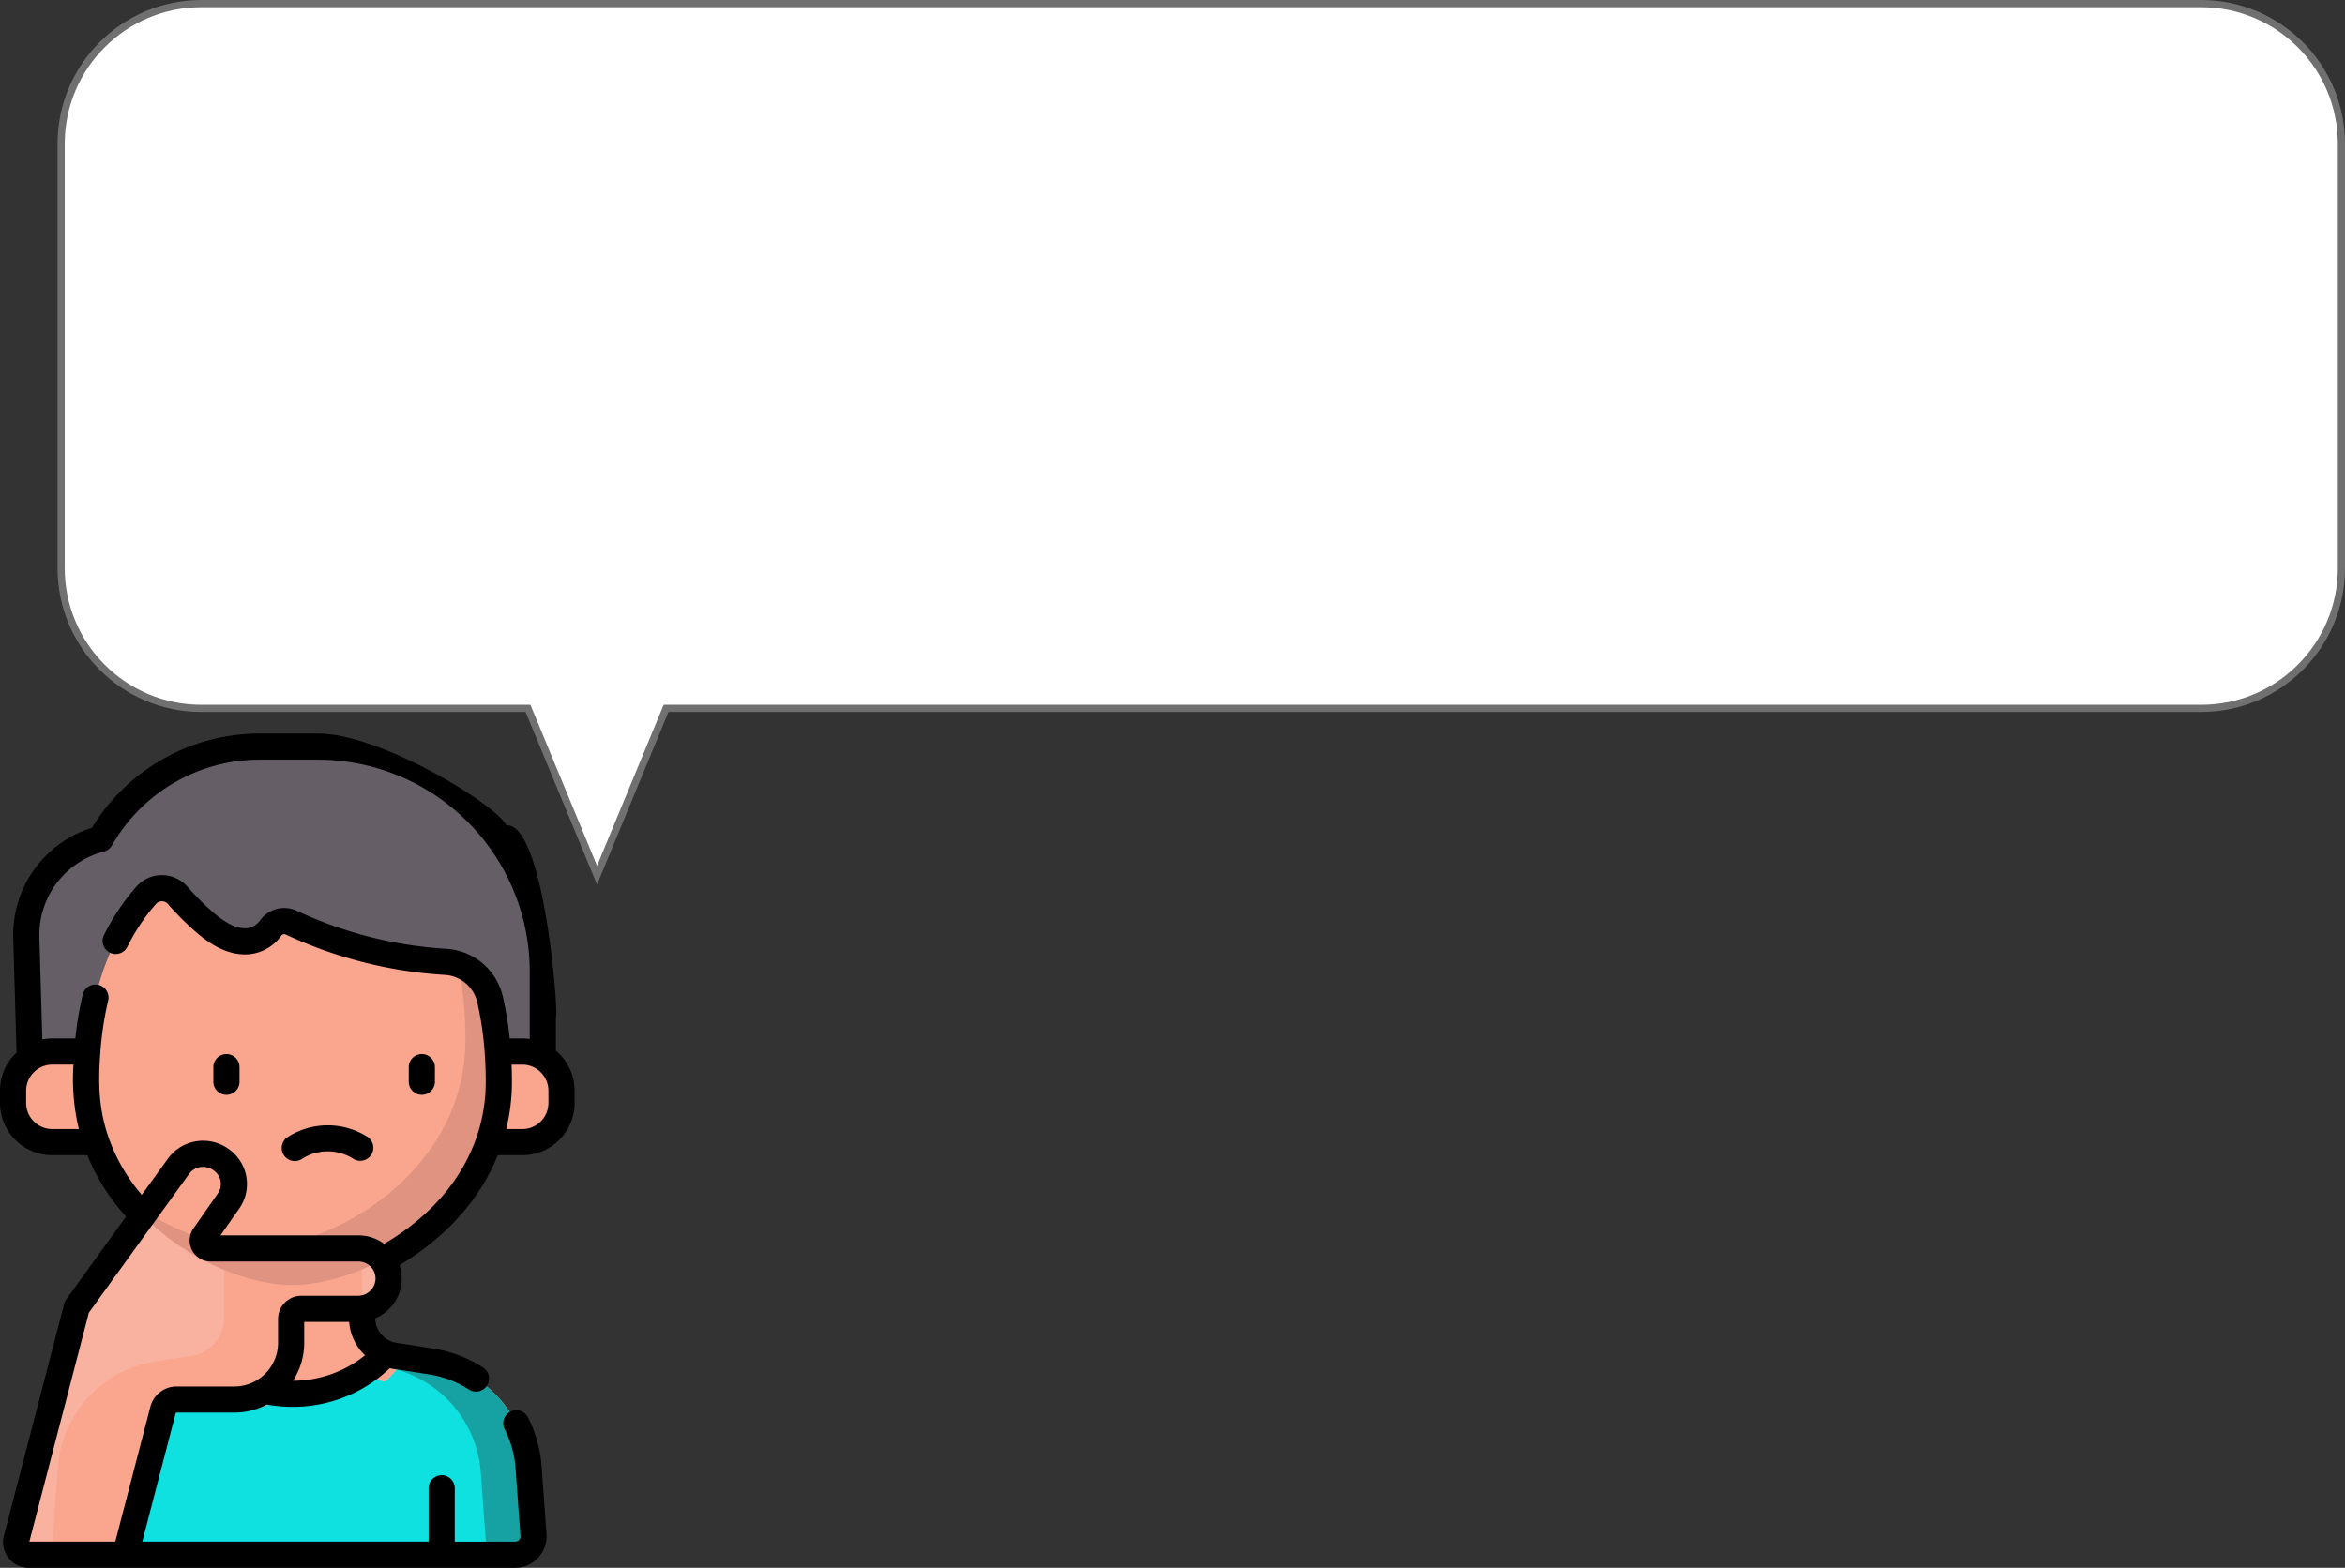 <svg xmlns="http://www.w3.org/2000/svg" width="326" height="218.001" viewBox="0 0 326 218.001">
  <rect x="0" y="0" width="326" height="218.001" fill="#333333" stroke="none"/>
  <g id="_102" data-name="102" transform="translate(-26 -79)">
    <g id="Group_133" data-name="Group 133" transform="translate(26 181)">
      <path id="Path_86" data-name="Path 86" d="M59.4,326.975a1.935,1.935,0,0,1,1.872-1.448h8.044a7.89,7.89,0,0,0,7.89-7.89v-3.316a1.406,1.406,0,0,1,1.406-1.406h5.152a5.305,5.305,0,0,1-.814-2.822V304.52H66.036a1.117,1.117,0,0,1-.916-1.758l3.39-4.844a4.117,4.117,0,0,0-.95-5.678l-.087-.063a4.251,4.251,0,0,0-3.672-.651v18.567a5.325,5.325,0,0,1-4.5,5.263l-5.1.8a16.023,16.023,0,0,0-8.851,4.49l-5.468,21.037-.1,1.337H55.228Z" transform="translate(-32.613 -228.838)" fill="#e09380"/>
      <path id="Path_88" data-name="Path 88" d="M61.273,399.676h8.044a7.892,7.892,0,0,0,7.425-5.218,18.168,18.168,0,0,1-3.462.336,17.572,17.572,0,0,1-12.937-5.562c-3.084,1.144-9.495.077-15,5.563l-5.468,21.037-.1,1.337H55.229L59.4,401.124a1.934,1.934,0,0,1,1.872-1.448Z" transform="translate(-32.613 -302.987)" fill="#8cc951"/>
      <path id="Path_95" data-name="Path 95" d="M34.659,330.243l5.23-20.118a1.95,1.95,0,0,1,1.888-1.46h8.031a7.89,7.89,0,0,0,7.89-7.89V297.46a1.406,1.406,0,0,1,1.406-1.406h7.842a4.267,4.267,0,0,0,4.305-4.161,4.2,4.2,0,0,0-4.2-4.235H46.529a1.117,1.117,0,0,1-.916-1.758L49,281.056a4.116,4.116,0,0,0-.95-5.678l-.087-.063a4.24,4.24,0,0,0-5.94.937c-2.422,3.358-13.066,18.1-14.118,19.555l-8.384,32.255a1.743,1.743,0,0,0,1.687,2.182H34.66Z" transform="translate(-17.226 -216.061)" fill="#f9b1a0"/>
      <path id="Path_85" data-name="Path 85" d="M104.219,343.011H39.776l.887-12.172a16.052,16.052,0,0,1,13.531-14.693l5.1-.8a5.325,5.325,0,0,0,4.5-5.263V291.35H82.949v18.733a5.328,5.328,0,0,0,4.5,5.263l5.106.8a16.05,16.05,0,0,1,13.528,14.693l.687,9.424a2.562,2.562,0,0,1-2.556,2.748Z" transform="translate(-32.613 -228.828)" fill="#faa68e"/>
      <path id="Path_87" data-name="Path 87" d="M99.239,414.834H39.776l7.141-2.535c.5-6.873-.251-17.045,6.56-18.111h4.311c.334-.053-.307.114,0,0,2.908,3.145,14.644-4.142,19.4-4.142,4.786,0,2.574,2.135,5.484-1.041a4.927,4.927,0,0,0,1.094.3l4.711.738A14.809,14.809,0,0,1,100.963,403.6l.634,8.7a2.365,2.365,0,0,1-2.358,2.535Z" transform="translate(-27.434 -300.651)" fill="#0fe0e0"/>
      <path id="Path_89" data-name="Path 89" d="M246.678,414.25l-.687-9.424a16.015,16.015,0,0,0-4.2-9.707c-5.5-5.978-12.341-4.971-15.362-6.018l-.035-.013c-.075-.026-.15-.053-.222-.083a16.905,16.905,0,0,1-1.736,1.637l1.39.218a16.049,16.049,0,0,1,13.528,14.693l.687,9.423a2.552,2.552,0,0,1-.772,2.021h4.854A2.562,2.562,0,0,0,246.678,414.25Z" transform="translate(-172.516 -302.815)" fill="#16a2a2"/>
      <path id="Path_90" data-name="Path 90" d="M65.828,40.894H57.7A25.4,25.4,0,0,0,35.62,53.726a13.859,13.859,0,0,0-10.325,13.8L26,91.8h71.1V72.161A31.266,31.266,0,0,0,65.828,40.894Z" transform="translate(-21.636 -39.075)" fill="#655e67"/>
      <g id="Group_17" data-name="Group 17" transform="translate(1.819 21.502)">
        <path id="Path_91" data-name="Path 91" d="M35.693,228.417H23.17a5.445,5.445,0,0,1-5.445-5.445v-1.707a5.445,5.445,0,0,1,5.445-5.445H35.693Z" transform="translate(-17.725 -193.107)" fill="#faa68e"/>
        <path id="Path_92" data-name="Path 92" d="M258.155,228.417h12.523a5.445,5.445,0,0,0,5.445-5.445v-1.707a5.445,5.445,0,0,0-5.445-5.445H258.155Z" transform="translate(-199.882 -193.107)" fill="#faa68e"/>
        <path id="Path_93" data-name="Path 93" d="M117.03,149.039c0,17.946-18.105,28.248-28.683,28.248s-28.683-10.3-28.683-28.248c0-11.464,3.186-20.139,8.342-25.958a2.913,2.913,0,0,1,4.363.015,38.881,38.881,0,0,0,3.771,3.767c1.592,1.367,3.471,2.615,5.566,2.638a4.431,4.431,0,0,0,3.6-1.854,2.293,2.293,0,0,1,2.875-.741,58.794,58.794,0,0,0,21.44,5.448,6.713,6.713,0,0,1,6.172,5.162A50.99,50.99,0,0,1,117.03,149.039Z" transform="translate(-49.499 -122.106)" fill="#faa68e"/>
      </g>
      <path id="Path_94" data-name="Path 94" d="M134.545,170.617a6.691,6.691,0,0,0-4.412-4.821,53.181,53.181,0,0,1,.994,10.528c0,18.325-18.488,28.845-29.289,28.845-5.023,0-11.71-2.277-17.426-6.557,6.225,7.623,15.972,11.775,22.685,11.775,10.578,0,28.683-10.3,28.683-28.248A50.972,50.972,0,0,0,134.545,170.617Z" transform="translate(-66.43 -133.705)" fill="#e09380"/>
      <g id="Group_18" data-name="Group 18" transform="translate(0 0)">
        <path id="Path_98" data-name="Path 98" d="M80.592,21.493C79.364,18.73,63.168,8.739,54.411,8.739H46.285a27.306,27.306,0,0,0-23.278,13.1,15.592,15.592,0,0,0-10.946,15.4l.459,15.862a7.243,7.243,0,0,0-2.3,5.3v1.706a7.271,7.271,0,0,0,7.264,7.261h4.873a29.1,29.1,0,0,0,5.386,8.539L19.428,87.422a1.822,1.822,0,0,0-.285.606l-8.384,32.255a3.561,3.561,0,0,0,3.446,4.457H81.826a4.382,4.382,0,0,0,4.37-4.7l-.688-9.422a17.709,17.709,0,0,0-1.882-6.783,1.818,1.818,0,1,0-3.241,1.648,14.091,14.091,0,0,1,1.5,5.4l.688,9.421a.746.746,0,0,1-.744.8H73.441v-7.427a1.818,1.818,0,0,0-3.636,0V121.1H30l4.638-17.842a.133.133,0,0,1,.129-.1H42.8a9.646,9.646,0,0,0,4.517-1.119,19.991,19.991,0,0,0,3.565.321A19.5,19.5,0,0,0,64.41,96.985h.007c.355.074.086.019,5.471.867a14.118,14.118,0,0,1,5.5,2.088,1.818,1.818,0,1,0,1.968-3.057,17.729,17.729,0,0,0-6.9-2.623c-4.664-.782-5.092-.712-5.839-1a3.485,3.485,0,0,1-2.232-3.214,5.986,5.986,0,0,0,3.384-7.4c4.3-2.549,10.465-7.373,13.653-15.276h3.422A7.27,7.27,0,0,0,90.1,60.107V58.4a7.252,7.252,0,0,0-2.6-5.565V48.159C87.932,48.274,85.924,21.091,80.592,21.493ZM13.856,60.107V58.4a3.632,3.632,0,0,1,3.628-3.628h2.95a29.836,29.836,0,0,0,.746,8.96h-3.7A3.631,3.631,0,0,1,13.856,60.107Zm37.092,38.62a9.647,9.647,0,0,0,1.563-5.272v-2.9h6.252a7.107,7.107,0,0,0,2.2,4.634A15.934,15.934,0,0,1,50.947,98.727Zm8.994-11.813H52.1a3.228,3.228,0,0,0-3.224,3.224v3.316A6.079,6.079,0,0,1,42.8,99.527H34.771a3.769,3.769,0,0,0-3.647,2.82L26.248,121.1H14.3l8.274-31.831c.641-.888,12.432-17.216,13.919-19.278a2.393,2.393,0,0,1,1.572-.969,2.433,2.433,0,0,1,1.825.439l.089.065a2.261,2.261,0,0,1,.938,1.793,2.234,2.234,0,0,1-.41,1.371L37.12,77.534a2.934,2.934,0,0,0,2.4,4.62H60.048a2.379,2.379,0,0,1,2.38,2.4A2.441,2.441,0,0,1,59.941,86.914ZM86.462,60.107a3.63,3.63,0,0,1-3.626,3.626H80.592a27.322,27.322,0,0,0,.794-6.559c0-.81-.017-1.613-.048-2.4h1.5A3.631,3.631,0,0,1,86.462,58.4Zm-3.626-8.97H81.079a48.561,48.561,0,0,0-.972-5.9,8.573,8.573,0,0,0-7.842-6.566,57.115,57.115,0,0,1-20.773-5.281,4.134,4.134,0,0,0-5.151,1.374,2.6,2.6,0,0,1-2.073,1.052c-1.273-.015-2.672-.714-4.4-2.2a37.373,37.373,0,0,1-3.594-3.592,4.746,4.746,0,0,0-3.55-1.6h0a4.722,4.722,0,0,0-3.531,1.588,30.971,30.971,0,0,0-4.51,6.735,1.818,1.818,0,1,0,3.254,1.622,27.332,27.332,0,0,1,3.977-5.945,1.072,1.072,0,0,1,.81-.364,1.106,1.106,0,0,1,.832.377,40.962,40.962,0,0,0,3.948,3.94c1.521,1.305,3.873,3.045,6.729,3.078A6.225,6.225,0,0,0,49.356,36.8a.489.489,0,0,1,.6-.11A60.791,60.791,0,0,0,72.06,42.3a4.917,4.917,0,0,1,4.5,3.757A46.094,46.094,0,0,1,77.6,53.09c.1,1.311.148,2.685.148,4.084a23.478,23.478,0,0,1-1.306,7.776c-2.716,7.764-8.794,12.4-12.829,14.739a5.972,5.972,0,0,0-3.568-1.171H40.868l2.616-3.738a5.934,5.934,0,0,0-1.367-8.193l-.088-.064a6.058,6.058,0,0,0-8.482,1.345l-3.619,5.015a25.008,25.008,0,0,1-4.6-7.933c-1.4-4-1.477-7.588-1.158-11.863a45.889,45.889,0,0,1,1.078-7.182,1.818,1.818,0,1,0-3.538-.835,48.424,48.424,0,0,0-1.015,6.067h-3.21a7.261,7.261,0,0,0-1.381.133l-.409-14.131a11.976,11.976,0,0,1,8.971-11.99,1.818,1.818,0,0,0,1.119-.858,23.659,23.659,0,0,1,20.5-11.917h8.127a29.484,29.484,0,0,1,29.45,29.45V51.21a7.3,7.3,0,0,0-1.025-.074Z" transform="translate(-10.22 -8.739)"/>
        <path id="Path_99" data-name="Path 99" d="M134.424,222.949a1.818,1.818,0,0,0,1.818-1.818V219.1a1.818,1.818,0,1,0-3.636,0v2.03A1.818,1.818,0,0,0,134.424,222.949Z" transform="translate(-102.943 -172.714)"/>
        <path id="Path_100" data-name="Path 100" d="M246.5,222.949a1.818,1.818,0,0,0,1.818-1.818V219.1a1.818,1.818,0,1,0-3.636,0v2.03a1.818,1.818,0,0,0,1.818,1.818Z" transform="translate(-187.856 -172.714)"/>
        <path id="Path_101" data-name="Path 101" d="M174.662,262.853a6.627,6.627,0,0,1,7.265,0,1.818,1.818,0,0,0,1.832-3.14,10.327,10.327,0,0,0-10.928,0,1.818,1.818,0,1,0,1.832,3.14Z" transform="translate(-132.735 -203.674)"/>
      </g>
    </g>
    <g id="Union_31" data-name="Union 31" transform="translate(2431 3332)" fill="#fff">
      <path d="M -2322 -3131.308 L -2331.469 -3154.191 L -2331.596 -3154.5 L -2331.931 -3154.5 L -2377 -3154.5 C -2379.633 -3154.5 -2382.186 -3155.015 -2384.59 -3156.032 C -2386.912 -3157.014 -2388.998 -3158.42 -2390.788 -3160.211 C -2392.579 -3162.002 -2393.985 -3164.088 -2394.968 -3166.41 C -2395.984 -3168.814 -2396.5 -3171.368 -2396.5 -3174 L -2396.5 -3233 C -2396.5 -3235.633 -2395.984 -3238.186 -2394.968 -3240.59 C -2393.986 -3242.912 -2392.579 -3244.998 -2390.789 -3246.789 C -2388.998 -3248.579 -2386.912 -3249.986 -2384.59 -3250.968 C -2382.186 -3251.984 -2379.633 -3252.5 -2377 -3252.5 L -2099 -3252.5 C -2096.367 -3252.5 -2093.813 -3251.984 -2091.41 -3250.968 C -2089.088 -3249.986 -2087.002 -3248.579 -2085.211 -3246.789 C -2083.42 -3244.998 -2082.014 -3242.912 -2081.032 -3240.59 C -2080.015 -3238.186 -2079.5 -3235.633 -2079.5 -3233 L -2079.5 -3174 C -2079.5 -3171.368 -2080.015 -3168.814 -2081.032 -3166.41 C -2082.014 -3164.088 -2083.42 -3162.002 -2085.211 -3160.211 C -2087.002 -3158.42 -2089.088 -3157.014 -2091.41 -3156.032 C -2093.813 -3155.015 -2096.367 -3154.5 -2099 -3154.5 L -2312.069 -3154.5 L -2312.404 -3154.5 L -2312.531 -3154.191 L -2322 -3131.308 Z" stroke="none"/>
      <path d="M -2322 -3132.616 L -2312.993 -3154.382 L -2312.738 -3155 L -2312.069 -3155 L -2099 -3155 C -2096.434 -3155 -2093.946 -3155.502 -2091.604 -3156.492 C -2089.342 -3157.449 -2087.31 -3158.82 -2085.565 -3160.565 C -2083.82 -3162.31 -2082.449 -3164.343 -2081.493 -3166.605 C -2080.502 -3168.947 -2080 -3171.435 -2080 -3174 L -2080 -3233 C -2080 -3235.565 -2080.502 -3238.053 -2081.493 -3240.395 C -2082.449 -3242.658 -2083.82 -3244.69 -2085.565 -3246.435 C -2087.31 -3248.18 -2089.342 -3249.55 -2091.604 -3250.507 C -2093.946 -3251.498 -2096.434 -3252 -2099 -3252 L -2377 -3252 C -2379.565 -3252 -2382.053 -3251.498 -2384.395 -3250.507 C -2386.658 -3249.55 -2388.69 -3248.18 -2390.435 -3246.435 C -2392.18 -3244.69 -2393.55 -3242.658 -2394.507 -3240.395 C -2395.498 -3238.053 -2396 -3235.565 -2396 -3233 L -2396 -3174 C -2396 -3171.435 -2395.498 -3168.947 -2394.507 -3166.605 C -2393.55 -3164.343 -2392.18 -3162.31 -2390.435 -3160.565 C -2388.69 -3158.82 -2386.658 -3157.449 -2384.395 -3156.492 C -2382.053 -3155.502 -2379.565 -3155 -2377 -3155 L -2331.931 -3155 L -2331.262 -3155 L -2331.007 -3154.382 L -2322 -3132.616 M -2322 -3130 L -2331.931 -3154 L -2377 -3154 C -2388.046 -3154 -2397 -3162.955 -2397 -3174 L -2397 -3233 C -2397 -3244.046 -2388.046 -3253 -2377 -3253 L -2099 -3253 C -2087.954 -3253 -2079 -3244.046 -2079 -3233 L -2079 -3174 C -2079 -3162.955 -2087.954 -3154 -2099 -3154 L -2312.069 -3154 L -2322 -3130 Z" stroke="none" fill="#707070"/>
    </g>
  </g>
</svg>
